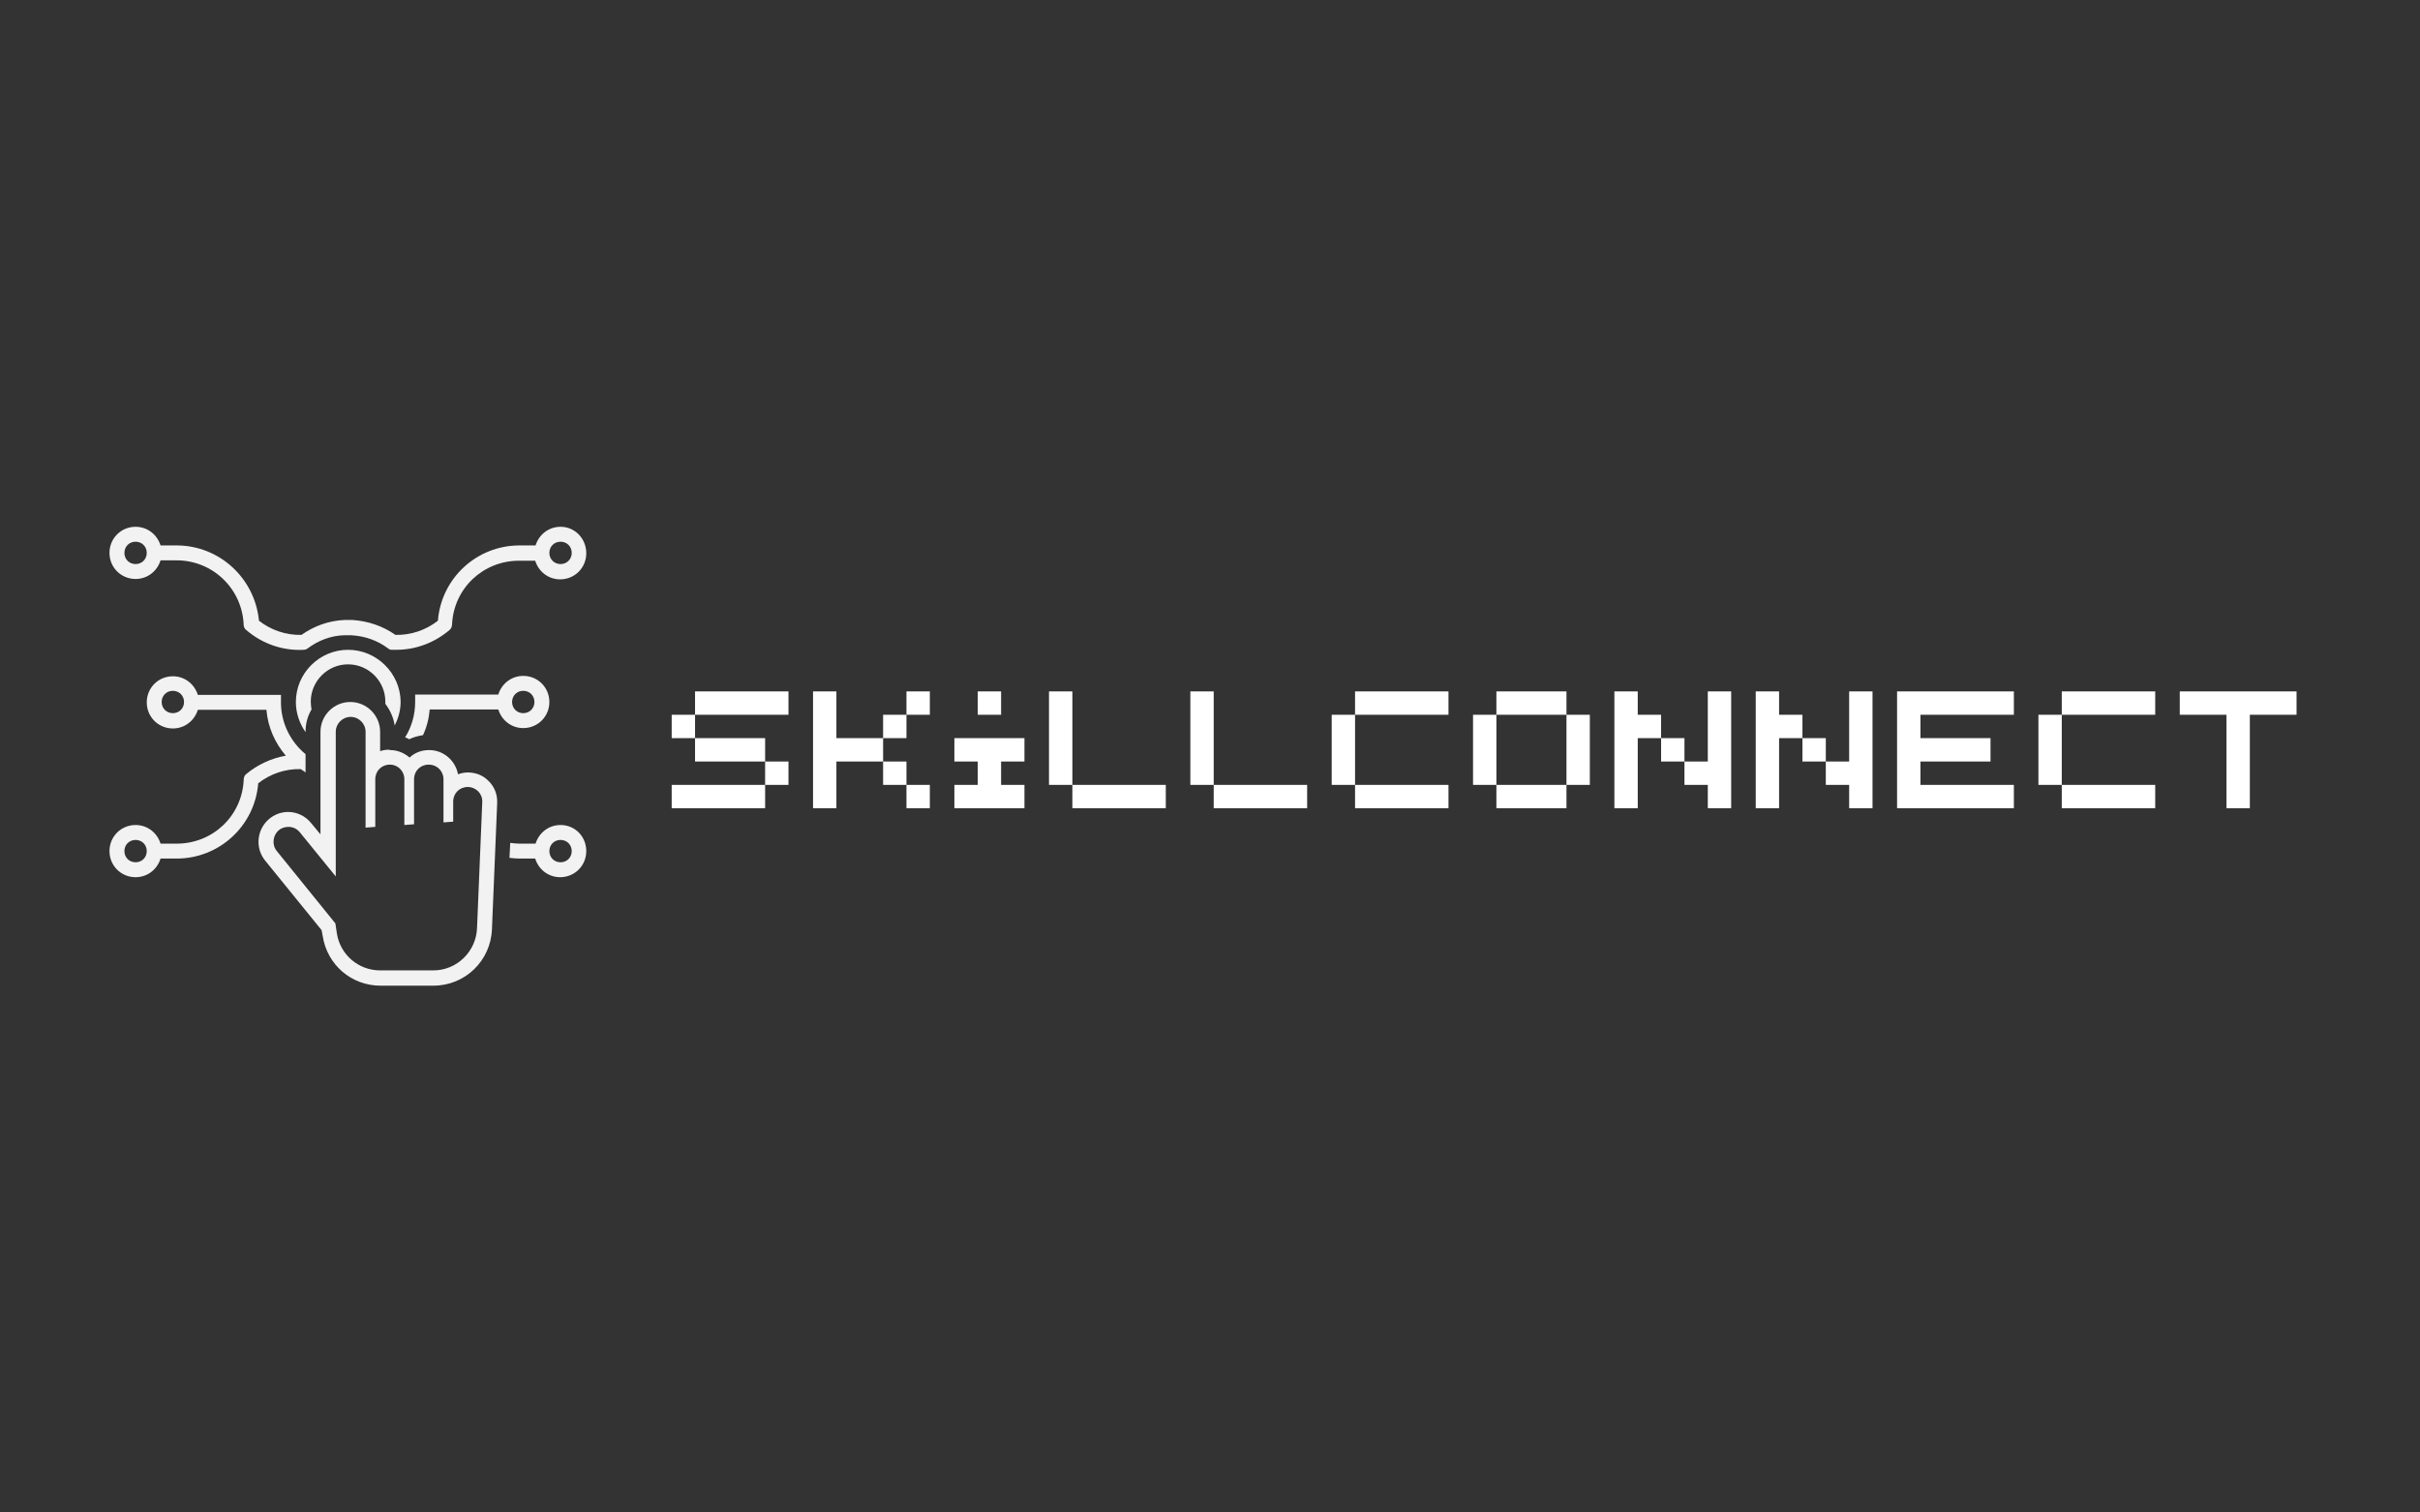 <svg xmlns="http://www.w3.org/2000/svg" xmlns:xlink="http://www.w3.org/1999/xlink" width="1280" zoomAndPan="magnify" viewBox="0 0 960 600" height="800" preserveAspectRatio="xMidYMid meet" version="1.0"><rect x="0" y="0" width="960" height="600" fill="#333333" stroke="none"/><defs><g/><clipPath id="0ec16fdcfe"><path d="M 43.184 208.977 L 232.934 208.977 L 232.934 258 L 43.184 258 Z M 43.184 208.977 " clip-rule="nonzero"/></clipPath><clipPath id="772fb50551"><path d="M 202 327 L 232.934 327 L 232.934 348 L 202 348 Z M 202 327 " clip-rule="nonzero"/></clipPath><clipPath id="07d25f0a55"><path d="M 102 278 L 198 278 L 198 391.227 L 102 391.227 Z M 102 278 " clip-rule="nonzero"/></clipPath><clipPath id="ef04325c3c"><path d="M 43.184 268 L 122 268 L 122 348 L 43.184 348 Z M 43.184 268 " clip-rule="nonzero"/></clipPath></defs><g fill="#ffffff" fill-opacity="1"><g transform="translate(261.817, 320.625)"><g><path d="M 13.906 -37.078 L 13.906 -27.812 L 4.641 -27.812 L 4.641 -37.078 Z M 4.641 0 L 4.641 -9.266 L 41.703 -9.266 L 41.703 0 Z M 13.906 -18.531 L 13.906 -27.812 L 41.703 -27.812 L 41.703 -18.531 Z M 13.906 -37.078 L 13.906 -46.344 L 50.969 -46.344 L 50.969 -37.078 Z M 41.703 -9.266 L 41.703 -18.531 L 50.969 -18.531 L 50.969 -9.266 Z M 41.703 -9.266 "/></g></g></g><g fill="#ffffff" fill-opacity="1"><g transform="translate(317.888, 320.625)"><g><path d="M 4.641 0 L 4.641 -46.344 L 13.906 -46.344 L 13.906 -27.812 L 32.438 -27.812 L 32.438 -18.531 L 13.906 -18.531 L 13.906 0 Z M 32.438 -9.266 L 32.438 -18.531 L 41.703 -18.531 L 41.703 -9.266 Z M 32.438 -27.812 L 32.438 -37.078 L 41.703 -37.078 L 41.703 -27.812 Z M 41.703 0 L 41.703 -9.266 L 50.969 -9.266 L 50.969 0 Z M 41.703 -37.078 L 41.703 -46.344 L 50.969 -46.344 L 50.969 -37.078 Z M 41.703 -37.078 "/></g></g></g><g fill="#ffffff" fill-opacity="1"><g transform="translate(373.959, 320.625)"><g><path d="M 4.641 0 L 4.641 -9.266 L 13.906 -9.266 L 13.906 -18.531 L 4.641 -18.531 L 4.641 -27.812 L 32.438 -27.812 L 32.438 -18.531 L 23.172 -18.531 L 23.172 -9.266 L 32.438 -9.266 L 32.438 0 Z M 13.906 -37.078 L 13.906 -46.344 L 23.172 -46.344 L 23.172 -37.078 Z M 13.906 -37.078 "/></g></g></g><g fill="#ffffff" fill-opacity="1"><g transform="translate(411.494, 320.625)"><g><path d="M 13.906 0 L 13.906 -9.266 L 50.969 -9.266 L 50.969 0 Z M 4.641 -9.266 L 4.641 -46.344 L 13.906 -46.344 L 13.906 -9.266 Z M 4.641 -9.266 "/></g></g></g><g fill="#ffffff" fill-opacity="1"><g transform="translate(467.565, 320.625)"><g><path d="M 13.906 0 L 13.906 -9.266 L 50.969 -9.266 L 50.969 0 Z M 4.641 -9.266 L 4.641 -46.344 L 13.906 -46.344 L 13.906 -9.266 Z M 4.641 -9.266 "/></g></g></g><g fill="#ffffff" fill-opacity="1"><g transform="translate(523.636, 320.625)"><g><path d="M 13.906 -37.078 L 13.906 -9.266 L 4.641 -9.266 L 4.641 -37.078 Z M 13.906 0 L 13.906 -9.266 L 50.969 -9.266 L 50.969 0 Z M 13.906 -37.078 L 13.906 -46.344 L 50.969 -46.344 L 50.969 -37.078 Z M 13.906 -37.078 "/></g></g></g><g fill="#ffffff" fill-opacity="1"><g transform="translate(579.706, 320.625)"><g><path d="M 41.703 -9.266 L 41.703 0 L 13.906 0 L 13.906 -9.266 Z M 4.641 -9.266 L 4.641 -37.078 L 13.906 -37.078 L 13.906 -9.266 Z M 13.906 -37.078 L 13.906 -46.344 L 41.703 -46.344 L 41.703 -37.078 Z M 41.703 -9.266 L 41.703 -37.078 L 50.969 -37.078 L 50.969 -9.266 Z M 41.703 -9.266 "/></g></g></g><g fill="#ffffff" fill-opacity="1"><g transform="translate(635.777, 320.625)"><g><path d="M 41.703 0 L 41.703 -9.266 L 32.438 -9.266 L 32.438 -18.531 L 41.703 -18.531 L 41.703 -46.344 L 50.969 -46.344 L 50.969 0 Z M 4.641 0 L 4.641 -46.344 L 13.906 -46.344 L 13.906 -37.078 L 23.172 -37.078 L 23.172 -27.812 L 13.906 -27.812 L 13.906 0 Z M 23.172 -18.531 L 23.172 -27.812 L 32.438 -27.812 L 32.438 -18.531 Z M 23.172 -18.531 "/></g></g></g><g fill="#ffffff" fill-opacity="1"><g transform="translate(691.848, 320.625)"><g><path d="M 41.703 0 L 41.703 -9.266 L 32.438 -9.266 L 32.438 -18.531 L 41.703 -18.531 L 41.703 -46.344 L 50.969 -46.344 L 50.969 0 Z M 4.641 0 L 4.641 -46.344 L 13.906 -46.344 L 13.906 -37.078 L 23.172 -37.078 L 23.172 -27.812 L 13.906 -27.812 L 13.906 0 Z M 23.172 -18.531 L 23.172 -27.812 L 32.438 -27.812 L 32.438 -18.531 Z M 23.172 -18.531 "/></g></g></g><g fill="#ffffff" fill-opacity="1"><g transform="translate(747.919, 320.625)"><g><path d="M 4.641 0 L 4.641 -46.344 L 50.969 -46.344 L 50.969 -37.078 L 13.906 -37.078 L 13.906 -27.812 L 41.703 -27.812 L 41.703 -18.531 L 13.906 -18.531 L 13.906 -9.266 L 50.969 -9.266 L 50.969 0 Z M 4.641 0 "/></g></g></g><g fill="#ffffff" fill-opacity="1"><g transform="translate(803.99, 320.625)"><g><path d="M 13.906 -37.078 L 13.906 -9.266 L 4.641 -9.266 L 4.641 -37.078 Z M 13.906 0 L 13.906 -9.266 L 50.969 -9.266 L 50.969 0 Z M 13.906 -37.078 L 13.906 -46.344 L 50.969 -46.344 L 50.969 -37.078 Z M 13.906 -37.078 "/></g></g></g><g fill="#ffffff" fill-opacity="1"><g transform="translate(860.061, 320.625)"><g><path d="M 23.172 0 L 23.172 -37.078 L 4.641 -37.078 L 4.641 -46.344 L 50.969 -46.344 L 50.969 -37.078 L 32.438 -37.078 L 32.438 0 Z M 23.172 0 "/></g></g></g><g fill="#ffffff" fill-opacity="1"><g transform="translate(916.133, 320.625)"><g/></g></g><g clip-path="url(#0ec16fdcfe)"><path fill="#f2f2f2" d="M 222.363 208.977 C 217.633 208.977 213.789 212.082 212.457 216.371 L 206.098 216.371 C 189.094 216.371 175.043 229.383 173.715 246.242 C 168.98 249.938 163.066 252.008 156.855 251.859 C 151.828 248.312 146.059 246.391 139.848 245.945 C 138.812 245.945 137.629 245.945 136.594 245.945 C 130.383 246.242 124.617 248.312 119.59 251.859 C 113.379 252.008 107.465 249.938 102.73 246.242 C 101.105 229.383 87.055 216.371 70.051 216.371 L 63.691 216.371 C 62.359 212.082 58.516 208.977 53.781 208.977 C 48.016 208.977 43.43 213.559 43.43 219.328 C 43.43 225.094 48.016 229.68 53.781 229.68 C 58.516 229.68 62.359 226.574 63.691 222.285 L 70.051 222.285 C 84.395 222.285 96.078 233.523 96.668 247.867 C 96.668 248.754 97.113 249.496 97.703 249.938 C 104.062 255.41 112.195 258.219 120.477 257.777 C 120.922 257.777 121.363 257.629 121.66 257.48 C 121.809 257.332 121.957 257.332 122.102 257.184 C 126.242 254.078 131.273 252.156 136.449 252.008 C 136.449 252.008 136.594 252.008 136.594 252.008 C 137.484 252.008 138.371 252.008 139.258 252.008 C 139.258 252.008 139.258 252.008 139.406 252.008 C 144.73 252.305 149.758 254.078 153.898 257.184 C 154.191 257.48 154.637 257.629 155.082 257.777 C 155.227 257.777 155.375 257.777 155.523 257.777 C 156.117 257.777 156.707 257.777 157.152 257.777 C 164.988 257.777 172.383 254.965 178.297 249.938 C 179.035 249.348 179.332 248.461 179.332 247.574 C 180.07 233.375 191.605 222.434 205.949 222.434 L 212.309 222.434 C 213.641 226.723 217.484 229.828 222.219 229.828 C 227.984 229.828 232.57 225.242 232.57 219.477 C 232.57 213.707 228.133 208.977 222.363 208.977 Z M 53.781 223.766 C 51.27 223.766 49.348 221.84 49.348 219.328 C 49.348 216.812 51.27 214.891 53.781 214.891 C 56.297 214.891 58.219 216.812 58.219 219.328 C 58.219 221.84 56.297 223.766 53.781 223.766 Z M 222.363 223.766 C 219.852 223.766 217.93 221.84 217.93 219.328 C 217.93 216.812 219.852 214.891 222.363 214.891 C 224.879 214.891 226.801 216.812 226.801 219.328 C 226.801 221.84 224.879 223.766 222.363 223.766 Z M 222.363 223.766 " fill-opacity="1" fill-rule="nonzero"/></g><path fill="#f2f2f2" d="M 167.797 291.641 C 169.277 288.535 170.164 284.984 170.461 281.438 L 197.668 281.438 C 199 285.727 202.844 288.832 207.578 288.832 C 213.344 288.832 217.93 284.246 217.93 278.48 C 217.93 272.711 213.344 268.129 207.578 268.129 C 202.844 268.129 199 271.234 197.668 275.523 L 164.691 275.523 L 164.691 278.48 C 164.691 283.656 163.215 288.535 160.699 292.527 C 161.293 292.676 161.883 292.973 162.328 293.266 C 164.102 292.379 165.875 291.938 167.797 291.641 Z M 207.578 274.043 C 210.09 274.043 212.012 275.965 212.012 278.48 C 212.012 280.992 210.09 282.914 207.578 282.914 C 205.062 282.914 203.141 280.992 203.141 278.48 C 203.141 275.965 205.062 274.043 207.578 274.043 Z M 207.578 274.043 " fill-opacity="1" fill-rule="nonzero"/><g clip-path="url(#772fb50551)"><path fill="#f2f2f2" d="M 222.363 327.281 C 217.633 327.281 213.789 330.387 212.457 334.672 L 206.098 334.672 C 204.914 334.672 203.586 334.527 202.402 334.379 L 202.105 340.293 C 203.438 340.441 204.621 340.59 205.949 340.59 L 212.309 340.59 C 213.641 344.879 217.484 347.984 222.219 347.984 C 227.984 347.984 232.57 343.398 232.57 337.633 C 232.57 331.863 228.133 327.281 222.363 327.281 Z M 222.363 342.066 C 219.852 342.066 217.93 340.145 217.93 337.633 C 217.93 335.117 219.852 333.195 222.363 333.195 C 224.879 333.195 226.801 335.117 226.801 337.633 C 226.801 340.145 224.879 342.066 222.363 342.066 Z M 222.363 342.066 " fill-opacity="1" fill-rule="nonzero"/></g><g clip-path="url(#07d25f0a55)"><path fill="#f2f2f2" d="M 154.488 297.406 C 153.156 297.406 151.977 297.555 150.793 298 L 150.793 290.309 C 150.793 283.805 145.469 278.48 138.961 278.48 C 132.453 278.48 127.133 283.805 127.133 290.309 L 127.133 330.977 L 123.434 326.539 C 121.215 323.73 117.816 322.105 114.266 322.105 C 111.457 322.105 108.793 323.141 106.723 324.914 C 101.844 329.055 101.105 336.449 105.246 341.477 L 127.574 368.98 L 128.02 371.348 C 129.793 382.734 139.406 391.016 150.941 391.016 L 171.938 391.016 C 184.508 391.016 194.711 381.105 195.156 368.539 L 197.227 318.555 C 197.375 315.301 196.191 312.195 193.973 309.977 C 191.754 307.613 188.797 306.43 185.543 306.43 C 184.211 306.43 182.883 306.723 181.699 307.168 C 180.664 301.695 175.93 297.555 170.312 297.555 L 170.164 297.555 C 167.207 297.555 164.543 298.59 162.473 300.512 C 160.402 298.738 157.742 297.555 154.785 297.555 L 154.488 297.555 Z M 160.402 309.09 L 160.402 327.281 L 164.25 326.984 L 164.25 309.09 C 164.25 305.836 166.762 303.324 170.016 303.324 L 170.164 303.324 C 173.27 303.324 175.93 305.836 175.93 309.09 L 175.93 326.246 L 179.777 325.949 L 179.777 317.965 C 179.777 314.711 182.289 312.195 185.543 312.195 C 188.797 312.195 191.457 314.859 191.312 318.109 L 189.242 368.094 C 188.945 377.41 181.254 384.953 171.938 384.953 L 150.793 384.953 C 142.215 384.953 134.969 378.742 133.637 370.312 L 133.047 366.32 L 109.828 337.633 C 107.758 335.117 108.203 331.422 110.57 329.352 C 111.605 328.461 113.082 328.02 114.414 328.02 C 116.188 328.02 117.816 328.758 118.996 330.238 L 133.195 347.688 L 133.195 290.309 C 133.195 287.055 135.855 284.395 139.109 284.395 C 142.363 284.395 145.023 287.055 145.023 290.309 L 145.023 328.316 L 148.871 328.02 L 148.871 309.09 C 148.871 305.836 151.383 303.324 154.637 303.324 L 154.785 303.324 C 157.742 303.324 160.402 305.836 160.402 309.09 Z M 160.402 309.09 " fill-opacity="1" fill-rule="nonzero"/></g><path fill="#f2f2f2" d="M 138.074 257.777 C 126.688 257.777 117.371 267.094 117.371 278.48 C 117.371 282.914 118.852 287.055 121.215 290.457 L 121.215 290.16 C 121.215 286.91 122.102 283.949 123.582 281.438 C 123.434 280.402 123.285 279.516 123.285 278.332 C 123.285 270.199 129.941 263.543 138.074 263.543 C 146.207 263.543 152.863 270.199 152.863 278.332 C 152.863 278.629 152.863 278.922 152.863 279.219 C 154.785 281.734 156.117 284.691 156.559 287.797 C 158.039 284.984 158.926 281.734 158.926 278.332 C 158.777 267.094 149.461 257.777 138.074 257.777 Z M 138.074 257.777 " fill-opacity="1" fill-rule="nonzero"/><g clip-path="url(#ef04325c3c)"><path fill="#f2f2f2" d="M 96.668 309.535 C 95.93 323.73 84.395 334.672 70.051 334.672 L 63.691 334.672 C 62.359 330.387 58.516 327.281 53.781 327.281 C 48.016 327.281 43.43 331.863 43.43 337.633 C 43.43 343.398 48.016 347.984 53.781 347.984 C 58.516 347.984 62.359 344.879 63.691 340.59 L 70.051 340.59 C 87.055 340.59 101.105 327.574 102.434 310.719 C 107.168 307.02 113.082 304.949 119.293 305.098 C 119.738 305.395 120.18 305.688 120.625 305.984 C 120.625 305.984 120.773 305.984 120.773 306.133 C 120.922 306.281 121.066 306.281 121.215 306.43 L 121.215 299.184 C 115.301 294.301 111.457 286.91 111.457 278.629 L 111.457 275.668 L 78.48 275.668 C 77.148 271.383 73.305 268.277 68.57 268.277 C 62.805 268.277 58.219 272.859 58.219 278.629 C 58.219 284.395 62.805 288.98 68.57 288.98 C 73.305 288.98 77.148 285.875 78.48 281.586 L 105.688 281.586 C 106.281 288.535 109.09 294.746 113.379 299.773 C 107.609 300.809 102.141 303.324 97.555 307.168 C 96.965 307.613 96.668 308.5 96.668 309.535 Z M 53.781 342.066 C 51.27 342.066 49.348 340.145 49.348 337.633 C 49.348 335.117 51.27 333.195 53.781 333.195 C 56.297 333.195 58.219 335.117 58.219 337.633 C 58.219 340.145 56.297 342.066 53.781 342.066 Z M 68.57 282.914 C 66.059 282.914 64.133 280.992 64.133 278.48 C 64.133 275.965 66.059 274.043 68.57 274.043 C 71.086 274.043 73.008 275.965 73.008 278.48 C 73.008 280.992 71.086 282.914 68.57 282.914 Z M 68.57 282.914 " fill-opacity="1" fill-rule="nonzero"/></g></svg>